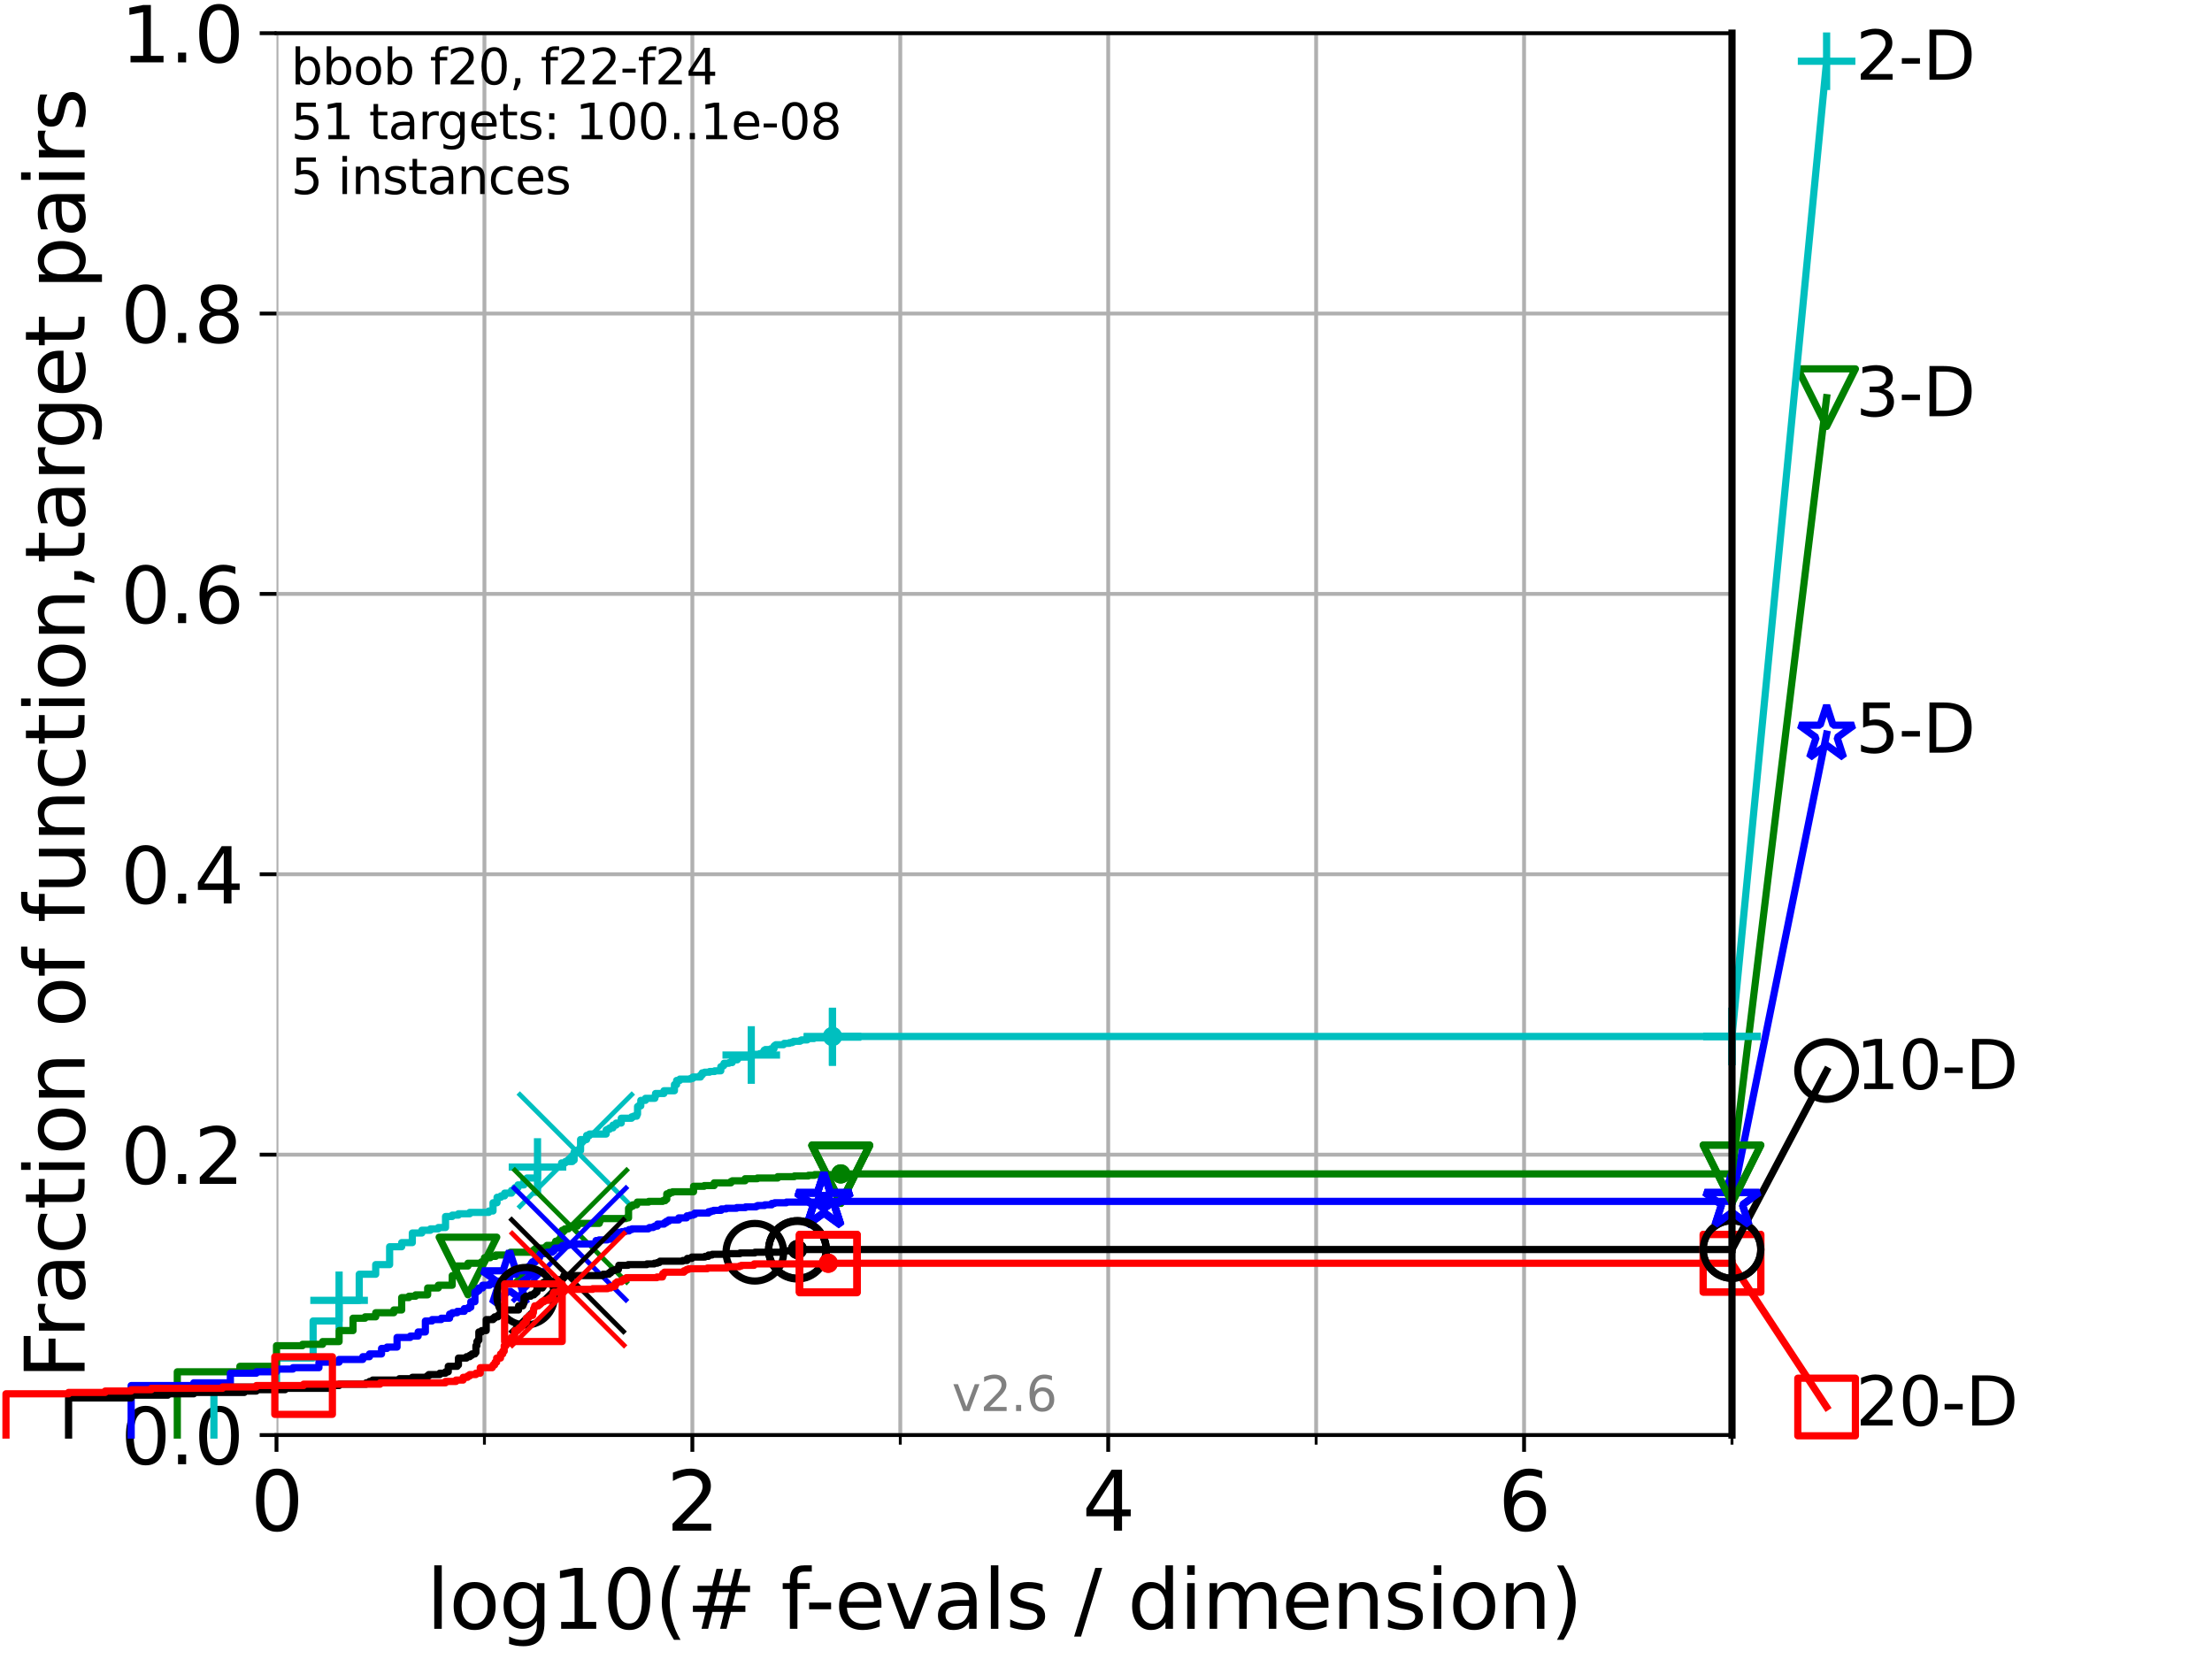 <?xml version="1.0" encoding="utf-8" standalone="no"?>
<!DOCTYPE svg PUBLIC "-//W3C//DTD SVG 1.1//EN"
  "http://www.w3.org/Graphics/SVG/1.1/DTD/svg11.dtd">
<svg xmlns:xlink="http://www.w3.org/1999/xlink" width="460.8pt" height="345.6pt" viewBox="0 0 460.8 345.6" xmlns="http://www.w3.org/2000/svg" version="1.1">
 <defs>
  <style type="text/css">*{stroke-linejoin: round; stroke-linecap: butt}</style>
 </defs>
 <g id="figure_1">
  <g id="patch_1">
   <path d="M 0 345.6 
L 460.8 345.6 
L 460.8 0 
L 0 0 
z
" style="fill: #ffffff"/>
  </g>
  <g id="axes_1">
   <g id="patch_2">
    <path d="M 57.6 298.944 
L 360.806 298.944 
L 360.806 6.912 
L 57.6 6.912 
z
" style="fill: #ffffff"/>
   </g>
   <g id="matplotlib.axis_1">
    <g id="xtick_1">
     <g id="line2d_1">
      <path d="M 57.6 298.944 
L 57.6 6.912 
" clip-path="url(#p15f0880af0)" style="fill: none; stroke: #b0b0b0; stroke-width: 0.8; stroke-linecap: square"/>
     </g>
     <g id="line2d_2">
      <defs>
       <path id="m33b96460bd" d="M 0 0 
L 0 3.5 
" style="stroke: #000000; stroke-width: 0.8"/>
      </defs>
      <g>
       <use xlink:href="#m33b96460bd" x="57.6" y="298.944" style="stroke: #000000; stroke-width: 0.8"/>
      </g>
     </g>
     <g id="text_1">
      <!-- 0 -->
      <g transform="translate(52.192 318.861)scale(0.17 -0.17)">
       <defs>
        <path id="DejaVuSans-30" d="M 2034 4250 
Q 1547 4250 1301 3770 
Q 1056 3291 1056 2328 
Q 1056 1369 1301 889 
Q 1547 409 2034 409 
Q 2525 409 2770 889 
Q 3016 1369 3016 2328 
Q 3016 3291 2770 3770 
Q 2525 4250 2034 4250 
z
M 2034 4750 
Q 2819 4750 3233 4129 
Q 3647 3509 3647 2328 
Q 3647 1150 3233 529 
Q 2819 -91 2034 -91 
Q 1250 -91 836 529 
Q 422 1150 422 2328 
Q 422 3509 836 4129 
Q 1250 4750 2034 4750 
z
" transform="scale(0.016)"/>
       </defs>
       <use xlink:href="#DejaVuSans-30"/>
      </g>
     </g>
    </g>
    <g id="xtick_2">
     <g id="line2d_3">
      <path d="M 144.23 298.944 
L 144.23 6.912 
" clip-path="url(#p15f0880af0)" style="fill: none; stroke: #b0b0b0; stroke-width: 0.8; stroke-linecap: square"/>
     </g>
     <g id="line2d_4">
      <g>
       <use xlink:href="#m33b96460bd" x="144.23" y="298.944" style="stroke: #000000; stroke-width: 0.8"/>
      </g>
     </g>
     <g id="text_2">
      <!-- 2 -->
      <g transform="translate(138.822 318.861)scale(0.17 -0.17)">
       <defs>
        <path id="DejaVuSans-32" d="M 1228 531 
L 3431 531 
L 3431 0 
L 469 0 
L 469 531 
Q 828 903 1448 1529 
Q 2069 2156 2228 2338 
Q 2531 2678 2651 2914 
Q 2772 3150 2772 3378 
Q 2772 3750 2511 3984 
Q 2250 4219 1831 4219 
Q 1534 4219 1204 4116 
Q 875 4013 500 3803 
L 500 4441 
Q 881 4594 1212 4672 
Q 1544 4750 1819 4750 
Q 2544 4750 2975 4387 
Q 3406 4025 3406 3419 
Q 3406 3131 3298 2873 
Q 3191 2616 2906 2266 
Q 2828 2175 2409 1742 
Q 1991 1309 1228 531 
z
" transform="scale(0.016)"/>
       </defs>
       <use xlink:href="#DejaVuSans-32"/>
      </g>
     </g>
    </g>
    <g id="xtick_3">
     <g id="line2d_5">
      <path d="M 230.861 298.944 
L 230.861 6.912 
" clip-path="url(#p15f0880af0)" style="fill: none; stroke: #b0b0b0; stroke-width: 0.8; stroke-linecap: square"/>
     </g>
     <g id="line2d_6">
      <g>
       <use xlink:href="#m33b96460bd" x="230.861" y="298.944" style="stroke: #000000; stroke-width: 0.8"/>
      </g>
     </g>
     <g id="text_3">
      <!-- 4 -->
      <g transform="translate(225.453 318.861)scale(0.17 -0.17)">
       <defs>
        <path id="DejaVuSans-34" d="M 2419 4116 
L 825 1625 
L 2419 1625 
L 2419 4116 
z
M 2253 4666 
L 3047 4666 
L 3047 1625 
L 3713 1625 
L 3713 1100 
L 3047 1100 
L 3047 0 
L 2419 0 
L 2419 1100 
L 313 1100 
L 313 1709 
L 2253 4666 
z
" transform="scale(0.016)"/>
       </defs>
       <use xlink:href="#DejaVuSans-34"/>
      </g>
     </g>
    </g>
    <g id="xtick_4">
     <g id="line2d_7">
      <path d="M 317.491 298.944 
L 317.491 6.912 
" clip-path="url(#p15f0880af0)" style="fill: none; stroke: #b0b0b0; stroke-width: 0.8; stroke-linecap: square"/>
     </g>
     <g id="line2d_8">
      <g>
       <use xlink:href="#m33b96460bd" x="317.491" y="298.944" style="stroke: #000000; stroke-width: 0.8"/>
      </g>
     </g>
     <g id="text_4">
      <!-- 6 -->
      <g transform="translate(312.083 318.861)scale(0.17 -0.17)">
       <defs>
        <path id="DejaVuSans-36" d="M 2113 2584 
Q 1688 2584 1439 2293 
Q 1191 2003 1191 1497 
Q 1191 994 1439 701 
Q 1688 409 2113 409 
Q 2538 409 2786 701 
Q 3034 994 3034 1497 
Q 3034 2003 2786 2293 
Q 2538 2584 2113 2584 
z
M 3366 4563 
L 3366 3988 
Q 3128 4100 2886 4159 
Q 2644 4219 2406 4219 
Q 1781 4219 1451 3797 
Q 1122 3375 1075 2522 
Q 1259 2794 1537 2939 
Q 1816 3084 2150 3084 
Q 2853 3084 3261 2657 
Q 3669 2231 3669 1497 
Q 3669 778 3244 343 
Q 2819 -91 2113 -91 
Q 1303 -91 875 529 
Q 447 1150 447 2328 
Q 447 3434 972 4092 
Q 1497 4750 2381 4750 
Q 2619 4750 2861 4703 
Q 3103 4656 3366 4563 
z
" transform="scale(0.016)"/>
       </defs>
       <use xlink:href="#DejaVuSans-36"/>
      </g>
     </g>
    </g>
    <g id="xtick_5">
     <g id="line2d_9">
      <path d="M 100.915 298.944 
L 100.915 6.912 
" clip-path="url(#p15f0880af0)" style="fill: none; stroke: #b0b0b0; stroke-width: 0.8; stroke-linecap: square"/>
     </g>
     <g id="line2d_10">
      <defs>
       <path id="m5ccb091c39" d="M 0 0 
L 0 2 
" style="stroke: #000000; stroke-width: 0.6"/>
      </defs>
      <g>
       <use xlink:href="#m5ccb091c39" x="100.915" y="298.944" style="stroke: #000000; stroke-width: 0.6"/>
      </g>
     </g>
    </g>
    <g id="xtick_6">
     <g id="line2d_11">
      <path d="M 187.546 298.944 
L 187.546 6.912 
" clip-path="url(#p15f0880af0)" style="fill: none; stroke: #b0b0b0; stroke-width: 0.8; stroke-linecap: square"/>
     </g>
     <g id="line2d_12">
      <g>
       <use xlink:href="#m5ccb091c39" x="187.546" y="298.944" style="stroke: #000000; stroke-width: 0.6"/>
      </g>
     </g>
    </g>
    <g id="xtick_7">
     <g id="line2d_13">
      <path d="M 274.176 298.944 
L 274.176 6.912 
" clip-path="url(#p15f0880af0)" style="fill: none; stroke: #b0b0b0; stroke-width: 0.8; stroke-linecap: square"/>
     </g>
     <g id="line2d_14">
      <g>
       <use xlink:href="#m5ccb091c39" x="274.176" y="298.944" style="stroke: #000000; stroke-width: 0.6"/>
      </g>
     </g>
    </g>
    <g id="xtick_8">
     <g id="line2d_15">
      <path d="M 360.806 298.944 
L 360.806 6.912 
" clip-path="url(#p15f0880af0)" style="fill: none; stroke: #b0b0b0; stroke-width: 0.8; stroke-linecap: square"/>
     </g>
     <g id="line2d_16">
      <g>
       <use xlink:href="#m5ccb091c39" x="360.806" y="298.944" style="stroke: #000000; stroke-width: 0.6"/>
      </g>
     </g>
    </g>
    <g id="text_5">
     <!-- log10(# f-evals / dimension) -->
     <g transform="translate(88.823 339.314)scale(0.17 -0.17)">
      <defs>
       <path id="DejaVuSans-6c" d="M 603 4863 
L 1178 4863 
L 1178 0 
L 603 0 
L 603 4863 
z
" transform="scale(0.016)"/>
       <path id="DejaVuSans-6f" d="M 1959 3097 
Q 1497 3097 1228 2736 
Q 959 2375 959 1747 
Q 959 1119 1226 758 
Q 1494 397 1959 397 
Q 2419 397 2687 759 
Q 2956 1122 2956 1747 
Q 2956 2369 2687 2733 
Q 2419 3097 1959 3097 
z
M 1959 3584 
Q 2709 3584 3137 3096 
Q 3566 2609 3566 1747 
Q 3566 888 3137 398 
Q 2709 -91 1959 -91 
Q 1206 -91 779 398 
Q 353 888 353 1747 
Q 353 2609 779 3096 
Q 1206 3584 1959 3584 
z
" transform="scale(0.016)"/>
       <path id="DejaVuSans-67" d="M 2906 1791 
Q 2906 2416 2648 2759 
Q 2391 3103 1925 3103 
Q 1463 3103 1205 2759 
Q 947 2416 947 1791 
Q 947 1169 1205 825 
Q 1463 481 1925 481 
Q 2391 481 2648 825 
Q 2906 1169 2906 1791 
z
M 3481 434 
Q 3481 -459 3084 -895 
Q 2688 -1331 1869 -1331 
Q 1566 -1331 1297 -1286 
Q 1028 -1241 775 -1147 
L 775 -588 
Q 1028 -725 1275 -790 
Q 1522 -856 1778 -856 
Q 2344 -856 2625 -561 
Q 2906 -266 2906 331 
L 2906 616 
Q 2728 306 2450 153 
Q 2172 0 1784 0 
Q 1141 0 747 490 
Q 353 981 353 1791 
Q 353 2603 747 3093 
Q 1141 3584 1784 3584 
Q 2172 3584 2450 3431 
Q 2728 3278 2906 2969 
L 2906 3500 
L 3481 3500 
L 3481 434 
z
" transform="scale(0.016)"/>
       <path id="DejaVuSans-31" d="M 794 531 
L 1825 531 
L 1825 4091 
L 703 3866 
L 703 4441 
L 1819 4666 
L 2450 4666 
L 2450 531 
L 3481 531 
L 3481 0 
L 794 0 
L 794 531 
z
" transform="scale(0.016)"/>
       <path id="DejaVuSans-28" d="M 1984 4856 
Q 1566 4138 1362 3434 
Q 1159 2731 1159 2009 
Q 1159 1288 1364 580 
Q 1569 -128 1984 -844 
L 1484 -844 
Q 1016 -109 783 600 
Q 550 1309 550 2009 
Q 550 2706 781 3412 
Q 1013 4119 1484 4856 
L 1984 4856 
z
" transform="scale(0.016)"/>
       <path id="DejaVuSans-23" d="M 3272 2816 
L 2363 2816 
L 2100 1772 
L 3016 1772 
L 3272 2816 
z
M 2803 4594 
L 2478 3297 
L 3391 3297 
L 3719 4594 
L 4219 4594 
L 3897 3297 
L 4872 3297 
L 4872 2816 
L 3775 2816 
L 3519 1772 
L 4513 1772 
L 4513 1294 
L 3397 1294 
L 3072 0 
L 2572 0 
L 2894 1294 
L 1978 1294 
L 1656 0 
L 1153 0 
L 1478 1294 
L 494 1294 
L 494 1772 
L 1594 1772 
L 1856 2816 
L 850 2816 
L 850 3297 
L 1978 3297 
L 2297 4594 
L 2803 4594 
z
" transform="scale(0.016)"/>
       <path id="DejaVuSans-20" transform="scale(0.016)"/>
       <path id="DejaVuSans-66" d="M 2375 4863 
L 2375 4384 
L 1825 4384 
Q 1516 4384 1395 4259 
Q 1275 4134 1275 3809 
L 1275 3500 
L 2222 3500 
L 2222 3053 
L 1275 3053 
L 1275 0 
L 697 0 
L 697 3053 
L 147 3053 
L 147 3500 
L 697 3500 
L 697 3744 
Q 697 4328 969 4595 
Q 1241 4863 1831 4863 
L 2375 4863 
z
" transform="scale(0.016)"/>
       <path id="DejaVuSans-2d" d="M 313 2009 
L 1997 2009 
L 1997 1497 
L 313 1497 
L 313 2009 
z
" transform="scale(0.016)"/>
       <path id="DejaVuSans-65" d="M 3597 1894 
L 3597 1613 
L 953 1613 
Q 991 1019 1311 708 
Q 1631 397 2203 397 
Q 2534 397 2845 478 
Q 3156 559 3463 722 
L 3463 178 
Q 3153 47 2828 -22 
Q 2503 -91 2169 -91 
Q 1331 -91 842 396 
Q 353 884 353 1716 
Q 353 2575 817 3079 
Q 1281 3584 2069 3584 
Q 2775 3584 3186 3129 
Q 3597 2675 3597 1894 
z
M 3022 2063 
Q 3016 2534 2758 2815 
Q 2500 3097 2075 3097 
Q 1594 3097 1305 2825 
Q 1016 2553 972 2059 
L 3022 2063 
z
" transform="scale(0.016)"/>
       <path id="DejaVuSans-76" d="M 191 3500 
L 800 3500 
L 1894 563 
L 2988 3500 
L 3597 3500 
L 2284 0 
L 1503 0 
L 191 3500 
z
" transform="scale(0.016)"/>
       <path id="DejaVuSans-61" d="M 2194 1759 
Q 1497 1759 1228 1600 
Q 959 1441 959 1056 
Q 959 750 1161 570 
Q 1363 391 1709 391 
Q 2188 391 2477 730 
Q 2766 1069 2766 1631 
L 2766 1759 
L 2194 1759 
z
M 3341 1997 
L 3341 0 
L 2766 0 
L 2766 531 
Q 2569 213 2275 61 
Q 1981 -91 1556 -91 
Q 1019 -91 701 211 
Q 384 513 384 1019 
Q 384 1609 779 1909 
Q 1175 2209 1959 2209 
L 2766 2209 
L 2766 2266 
Q 2766 2663 2505 2880 
Q 2244 3097 1772 3097 
Q 1472 3097 1187 3025 
Q 903 2953 641 2809 
L 641 3341 
Q 956 3463 1253 3523 
Q 1550 3584 1831 3584 
Q 2591 3584 2966 3190 
Q 3341 2797 3341 1997 
z
" transform="scale(0.016)"/>
       <path id="DejaVuSans-73" d="M 2834 3397 
L 2834 2853 
Q 2591 2978 2328 3040 
Q 2066 3103 1784 3103 
Q 1356 3103 1142 2972 
Q 928 2841 928 2578 
Q 928 2378 1081 2264 
Q 1234 2150 1697 2047 
L 1894 2003 
Q 2506 1872 2764 1633 
Q 3022 1394 3022 966 
Q 3022 478 2636 193 
Q 2250 -91 1575 -91 
Q 1294 -91 989 -36 
Q 684 19 347 128 
L 347 722 
Q 666 556 975 473 
Q 1284 391 1588 391 
Q 1994 391 2212 530 
Q 2431 669 2431 922 
Q 2431 1156 2273 1281 
Q 2116 1406 1581 1522 
L 1381 1569 
Q 847 1681 609 1914 
Q 372 2147 372 2553 
Q 372 3047 722 3315 
Q 1072 3584 1716 3584 
Q 2034 3584 2315 3537 
Q 2597 3491 2834 3397 
z
" transform="scale(0.016)"/>
       <path id="DejaVuSans-2f" d="M 1625 4666 
L 2156 4666 
L 531 -594 
L 0 -594 
L 1625 4666 
z
" transform="scale(0.016)"/>
       <path id="DejaVuSans-64" d="M 2906 2969 
L 2906 4863 
L 3481 4863 
L 3481 0 
L 2906 0 
L 2906 525 
Q 2725 213 2448 61 
Q 2172 -91 1784 -91 
Q 1150 -91 751 415 
Q 353 922 353 1747 
Q 353 2572 751 3078 
Q 1150 3584 1784 3584 
Q 2172 3584 2448 3432 
Q 2725 3281 2906 2969 
z
M 947 1747 
Q 947 1113 1208 752 
Q 1469 391 1925 391 
Q 2381 391 2643 752 
Q 2906 1113 2906 1747 
Q 2906 2381 2643 2742 
Q 2381 3103 1925 3103 
Q 1469 3103 1208 2742 
Q 947 2381 947 1747 
z
" transform="scale(0.016)"/>
       <path id="DejaVuSans-69" d="M 603 3500 
L 1178 3500 
L 1178 0 
L 603 0 
L 603 3500 
z
M 603 4863 
L 1178 4863 
L 1178 4134 
L 603 4134 
L 603 4863 
z
" transform="scale(0.016)"/>
       <path id="DejaVuSans-6d" d="M 3328 2828 
Q 3544 3216 3844 3400 
Q 4144 3584 4550 3584 
Q 5097 3584 5394 3201 
Q 5691 2819 5691 2113 
L 5691 0 
L 5113 0 
L 5113 2094 
Q 5113 2597 4934 2840 
Q 4756 3084 4391 3084 
Q 3944 3084 3684 2787 
Q 3425 2491 3425 1978 
L 3425 0 
L 2847 0 
L 2847 2094 
Q 2847 2600 2669 2842 
Q 2491 3084 2119 3084 
Q 1678 3084 1418 2786 
Q 1159 2488 1159 1978 
L 1159 0 
L 581 0 
L 581 3500 
L 1159 3500 
L 1159 2956 
Q 1356 3278 1631 3431 
Q 1906 3584 2284 3584 
Q 2666 3584 2933 3390 
Q 3200 3197 3328 2828 
z
" transform="scale(0.016)"/>
       <path id="DejaVuSans-6e" d="M 3513 2113 
L 3513 0 
L 2938 0 
L 2938 2094 
Q 2938 2591 2744 2837 
Q 2550 3084 2163 3084 
Q 1697 3084 1428 2787 
Q 1159 2491 1159 1978 
L 1159 0 
L 581 0 
L 581 3500 
L 1159 3500 
L 1159 2956 
Q 1366 3272 1645 3428 
Q 1925 3584 2291 3584 
Q 2894 3584 3203 3211 
Q 3513 2838 3513 2113 
z
" transform="scale(0.016)"/>
       <path id="DejaVuSans-29" d="M 513 4856 
L 1013 4856 
Q 1481 4119 1714 3412 
Q 1947 2706 1947 2009 
Q 1947 1309 1714 600 
Q 1481 -109 1013 -844 
L 513 -844 
Q 928 -128 1133 580 
Q 1338 1288 1338 2009 
Q 1338 2731 1133 3434 
Q 928 4138 513 4856 
z
" transform="scale(0.016)"/>
      </defs>
      <use xlink:href="#DejaVuSans-6c"/>
      <use xlink:href="#DejaVuSans-6f" x="27.783"/>
      <use xlink:href="#DejaVuSans-67" x="88.965"/>
      <use xlink:href="#DejaVuSans-31" x="152.441"/>
      <use xlink:href="#DejaVuSans-30" x="216.064"/>
      <use xlink:href="#DejaVuSans-28" x="279.688"/>
      <use xlink:href="#DejaVuSans-23" x="318.701"/>
      <use xlink:href="#DejaVuSans-20" x="402.49"/>
      <use xlink:href="#DejaVuSans-66" x="434.277"/>
      <use xlink:href="#DejaVuSans-2d" x="463.982"/>
      <use xlink:href="#DejaVuSans-65" x="500.066"/>
      <use xlink:href="#DejaVuSans-76" x="561.59"/>
      <use xlink:href="#DejaVuSans-61" x="620.77"/>
      <use xlink:href="#DejaVuSans-6c" x="682.049"/>
      <use xlink:href="#DejaVuSans-73" x="709.832"/>
      <use xlink:href="#DejaVuSans-20" x="761.932"/>
      <use xlink:href="#DejaVuSans-2f" x="793.719"/>
      <use xlink:href="#DejaVuSans-20" x="827.41"/>
      <use xlink:href="#DejaVuSans-64" x="859.197"/>
      <use xlink:href="#DejaVuSans-69" x="922.674"/>
      <use xlink:href="#DejaVuSans-6d" x="950.457"/>
      <use xlink:href="#DejaVuSans-65" x="1047.869"/>
      <use xlink:href="#DejaVuSans-6e" x="1109.393"/>
      <use xlink:href="#DejaVuSans-73" x="1172.771"/>
      <use xlink:href="#DejaVuSans-69" x="1224.871"/>
      <use xlink:href="#DejaVuSans-6f" x="1252.654"/>
      <use xlink:href="#DejaVuSans-6e" x="1313.836"/>
      <use xlink:href="#DejaVuSans-29" x="1377.215"/>
     </g>
    </g>
   </g>
   <g id="matplotlib.axis_2">
    <g id="ytick_1">
     <g id="line2d_17">
      <path d="M 57.6 298.944 
L 360.806 298.944 
" clip-path="url(#p15f0880af0)" style="fill: none; stroke: #b0b0b0; stroke-width: 0.8; stroke-linecap: square"/>
     </g>
     <g id="line2d_18">
      <defs>
       <path id="m855417f5db" d="M 0 0 
L -3.5 0 
" style="stroke: #000000; stroke-width: 0.8"/>
      </defs>
      <g>
       <use xlink:href="#m855417f5db" x="57.6" y="298.944" style="stroke: #000000; stroke-width: 0.8"/>
      </g>
     </g>
     <g id="text_6">
      <!-- 0.0 -->
      <g transform="translate(25.155 305.023)scale(0.16 -0.16)">
       <defs>
        <path id="DejaVuSans-2e" d="M 684 794 
L 1344 794 
L 1344 0 
L 684 0 
L 684 794 
z
" transform="scale(0.016)"/>
       </defs>
       <use xlink:href="#DejaVuSans-30"/>
       <use xlink:href="#DejaVuSans-2e" x="63.623"/>
       <use xlink:href="#DejaVuSans-30" x="95.41"/>
      </g>
     </g>
    </g>
    <g id="ytick_2">
     <g id="line2d_19">
      <path d="M 57.6 240.538 
L 360.806 240.538 
" clip-path="url(#p15f0880af0)" style="fill: none; stroke: #b0b0b0; stroke-width: 0.8; stroke-linecap: square"/>
     </g>
     <g id="line2d_20">
      <g>
       <use xlink:href="#m855417f5db" x="57.6" y="240.538" style="stroke: #000000; stroke-width: 0.8"/>
      </g>
     </g>
     <g id="text_7">
      <!-- 0.2 -->
      <g transform="translate(25.155 246.616)scale(0.16 -0.16)">
       <use xlink:href="#DejaVuSans-30"/>
       <use xlink:href="#DejaVuSans-2e" x="63.623"/>
       <use xlink:href="#DejaVuSans-32" x="95.41"/>
      </g>
     </g>
    </g>
    <g id="ytick_3">
     <g id="line2d_21">
      <path d="M 57.6 182.131 
L 360.806 182.131 
" clip-path="url(#p15f0880af0)" style="fill: none; stroke: #b0b0b0; stroke-width: 0.8; stroke-linecap: square"/>
     </g>
     <g id="line2d_22">
      <g>
       <use xlink:href="#m855417f5db" x="57.6" y="182.131" style="stroke: #000000; stroke-width: 0.8"/>
      </g>
     </g>
     <g id="text_8">
      <!-- 0.4 -->
      <g transform="translate(25.155 188.21)scale(0.16 -0.16)">
       <use xlink:href="#DejaVuSans-30"/>
       <use xlink:href="#DejaVuSans-2e" x="63.623"/>
       <use xlink:href="#DejaVuSans-34" x="95.41"/>
      </g>
     </g>
    </g>
    <g id="ytick_4">
     <g id="line2d_23">
      <path d="M 57.6 123.725 
L 360.806 123.725 
" clip-path="url(#p15f0880af0)" style="fill: none; stroke: #b0b0b0; stroke-width: 0.8; stroke-linecap: square"/>
     </g>
     <g id="line2d_24">
      <g>
       <use xlink:href="#m855417f5db" x="57.6" y="123.725" style="stroke: #000000; stroke-width: 0.8"/>
      </g>
     </g>
     <g id="text_9">
      <!-- 0.6 -->
      <g transform="translate(25.155 129.804)scale(0.16 -0.16)">
       <use xlink:href="#DejaVuSans-30"/>
       <use xlink:href="#DejaVuSans-2e" x="63.623"/>
       <use xlink:href="#DejaVuSans-36" x="95.41"/>
      </g>
     </g>
    </g>
    <g id="ytick_5">
     <g id="line2d_25">
      <path d="M 57.6 65.318 
L 360.806 65.318 
" clip-path="url(#p15f0880af0)" style="fill: none; stroke: #b0b0b0; stroke-width: 0.8; stroke-linecap: square"/>
     </g>
     <g id="line2d_26">
      <g>
       <use xlink:href="#m855417f5db" x="57.6" y="65.318" style="stroke: #000000; stroke-width: 0.8"/>
      </g>
     </g>
     <g id="text_10">
      <!-- 0.8 -->
      <g transform="translate(25.155 71.397)scale(0.16 -0.16)">
       <defs>
        <path id="DejaVuSans-38" d="M 2034 2216 
Q 1584 2216 1326 1975 
Q 1069 1734 1069 1313 
Q 1069 891 1326 650 
Q 1584 409 2034 409 
Q 2484 409 2743 651 
Q 3003 894 3003 1313 
Q 3003 1734 2745 1975 
Q 2488 2216 2034 2216 
z
M 1403 2484 
Q 997 2584 770 2862 
Q 544 3141 544 3541 
Q 544 4100 942 4425 
Q 1341 4750 2034 4750 
Q 2731 4750 3128 4425 
Q 3525 4100 3525 3541 
Q 3525 3141 3298 2862 
Q 3072 2584 2669 2484 
Q 3125 2378 3379 2068 
Q 3634 1759 3634 1313 
Q 3634 634 3220 271 
Q 2806 -91 2034 -91 
Q 1263 -91 848 271 
Q 434 634 434 1313 
Q 434 1759 690 2068 
Q 947 2378 1403 2484 
z
M 1172 3481 
Q 1172 3119 1398 2916 
Q 1625 2713 2034 2713 
Q 2441 2713 2670 2916 
Q 2900 3119 2900 3481 
Q 2900 3844 2670 4047 
Q 2441 4250 2034 4250 
Q 1625 4250 1398 4047 
Q 1172 3844 1172 3481 
z
" transform="scale(0.016)"/>
       </defs>
       <use xlink:href="#DejaVuSans-30"/>
       <use xlink:href="#DejaVuSans-2e" x="63.623"/>
       <use xlink:href="#DejaVuSans-38" x="95.41"/>
      </g>
     </g>
    </g>
    <g id="ytick_6">
     <g id="line2d_27">
      <path d="M 57.6 6.912 
L 360.806 6.912 
" clip-path="url(#p15f0880af0)" style="fill: none; stroke: #b0b0b0; stroke-width: 0.8; stroke-linecap: square"/>
     </g>
     <g id="line2d_28">
      <g>
       <use xlink:href="#m855417f5db" x="57.6" y="6.912" style="stroke: #000000; stroke-width: 0.8"/>
      </g>
     </g>
     <g id="text_11">
      <!-- 1.0 -->
      <g transform="translate(25.155 12.991)scale(0.16 -0.16)">
       <use xlink:href="#DejaVuSans-31"/>
       <use xlink:href="#DejaVuSans-2e" x="63.623"/>
       <use xlink:href="#DejaVuSans-30" x="95.41"/>
      </g>
     </g>
    </g>
    <g id="text_12">
     <!-- Fraction of function,target pairs -->
     <g transform="translate(17.62 287.313)rotate(-90)scale(0.17 -0.17)">
      <defs>
       <path id="DejaVuSans-46" d="M 628 4666 
L 3309 4666 
L 3309 4134 
L 1259 4134 
L 1259 2759 
L 3109 2759 
L 3109 2228 
L 1259 2228 
L 1259 0 
L 628 0 
L 628 4666 
z
" transform="scale(0.016)"/>
       <path id="DejaVuSans-72" d="M 2631 2963 
Q 2534 3019 2420 3045 
Q 2306 3072 2169 3072 
Q 1681 3072 1420 2755 
Q 1159 2438 1159 1844 
L 1159 0 
L 581 0 
L 581 3500 
L 1159 3500 
L 1159 2956 
Q 1341 3275 1631 3429 
Q 1922 3584 2338 3584 
Q 2397 3584 2469 3576 
Q 2541 3569 2628 3553 
L 2631 2963 
z
" transform="scale(0.016)"/>
       <path id="DejaVuSans-63" d="M 3122 3366 
L 3122 2828 
Q 2878 2963 2633 3030 
Q 2388 3097 2138 3097 
Q 1578 3097 1268 2742 
Q 959 2388 959 1747 
Q 959 1106 1268 751 
Q 1578 397 2138 397 
Q 2388 397 2633 464 
Q 2878 531 3122 666 
L 3122 134 
Q 2881 22 2623 -34 
Q 2366 -91 2075 -91 
Q 1284 -91 818 406 
Q 353 903 353 1747 
Q 353 2603 823 3093 
Q 1294 3584 2113 3584 
Q 2378 3584 2631 3529 
Q 2884 3475 3122 3366 
z
" transform="scale(0.016)"/>
       <path id="DejaVuSans-74" d="M 1172 4494 
L 1172 3500 
L 2356 3500 
L 2356 3053 
L 1172 3053 
L 1172 1153 
Q 1172 725 1289 603 
Q 1406 481 1766 481 
L 2356 481 
L 2356 0 
L 1766 0 
Q 1100 0 847 248 
Q 594 497 594 1153 
L 594 3053 
L 172 3053 
L 172 3500 
L 594 3500 
L 594 4494 
L 1172 4494 
z
" transform="scale(0.016)"/>
       <path id="DejaVuSans-75" d="M 544 1381 
L 544 3500 
L 1119 3500 
L 1119 1403 
Q 1119 906 1312 657 
Q 1506 409 1894 409 
Q 2359 409 2629 706 
Q 2900 1003 2900 1516 
L 2900 3500 
L 3475 3500 
L 3475 0 
L 2900 0 
L 2900 538 
Q 2691 219 2414 64 
Q 2138 -91 1772 -91 
Q 1169 -91 856 284 
Q 544 659 544 1381 
z
M 1991 3584 
L 1991 3584 
z
" transform="scale(0.016)"/>
       <path id="DejaVuSans-2c" d="M 750 794 
L 1409 794 
L 1409 256 
L 897 -744 
L 494 -744 
L 750 256 
L 750 794 
z
" transform="scale(0.016)"/>
       <path id="DejaVuSans-70" d="M 1159 525 
L 1159 -1331 
L 581 -1331 
L 581 3500 
L 1159 3500 
L 1159 2969 
Q 1341 3281 1617 3432 
Q 1894 3584 2278 3584 
Q 2916 3584 3314 3078 
Q 3713 2572 3713 1747 
Q 3713 922 3314 415 
Q 2916 -91 2278 -91 
Q 1894 -91 1617 61 
Q 1341 213 1159 525 
z
M 3116 1747 
Q 3116 2381 2855 2742 
Q 2594 3103 2138 3103 
Q 1681 3103 1420 2742 
Q 1159 2381 1159 1747 
Q 1159 1113 1420 752 
Q 1681 391 2138 391 
Q 2594 391 2855 752 
Q 3116 1113 3116 1747 
z
" transform="scale(0.016)"/>
      </defs>
      <use xlink:href="#DejaVuSans-46"/>
      <use xlink:href="#DejaVuSans-72" x="50.27"/>
      <use xlink:href="#DejaVuSans-61" x="91.383"/>
      <use xlink:href="#DejaVuSans-63" x="152.662"/>
      <use xlink:href="#DejaVuSans-74" x="207.643"/>
      <use xlink:href="#DejaVuSans-69" x="246.852"/>
      <use xlink:href="#DejaVuSans-6f" x="274.635"/>
      <use xlink:href="#DejaVuSans-6e" x="335.816"/>
      <use xlink:href="#DejaVuSans-20" x="399.195"/>
      <use xlink:href="#DejaVuSans-6f" x="430.982"/>
      <use xlink:href="#DejaVuSans-66" x="492.164"/>
      <use xlink:href="#DejaVuSans-20" x="527.369"/>
      <use xlink:href="#DejaVuSans-66" x="559.156"/>
      <use xlink:href="#DejaVuSans-75" x="594.361"/>
      <use xlink:href="#DejaVuSans-6e" x="657.74"/>
      <use xlink:href="#DejaVuSans-63" x="721.119"/>
      <use xlink:href="#DejaVuSans-74" x="776.1"/>
      <use xlink:href="#DejaVuSans-69" x="815.309"/>
      <use xlink:href="#DejaVuSans-6f" x="843.092"/>
      <use xlink:href="#DejaVuSans-6e" x="904.273"/>
      <use xlink:href="#DejaVuSans-2c" x="967.652"/>
      <use xlink:href="#DejaVuSans-74" x="999.439"/>
      <use xlink:href="#DejaVuSans-61" x="1038.648"/>
      <use xlink:href="#DejaVuSans-72" x="1099.928"/>
      <use xlink:href="#DejaVuSans-67" x="1139.291"/>
      <use xlink:href="#DejaVuSans-65" x="1202.768"/>
      <use xlink:href="#DejaVuSans-74" x="1264.291"/>
      <use xlink:href="#DejaVuSans-20" x="1303.5"/>
      <use xlink:href="#DejaVuSans-70" x="1335.287"/>
      <use xlink:href="#DejaVuSans-61" x="1398.764"/>
      <use xlink:href="#DejaVuSans-69" x="1460.043"/>
      <use xlink:href="#DejaVuSans-72" x="1487.826"/>
      <use xlink:href="#DejaVuSans-73" x="1528.939"/>
     </g>
    </g>
   </g>
   <g id="line2d_29">
    <defs>
     <path id="m6f75d2cea7" d="M 0 1.5 
C 0.398 1.5 0.779 1.342 1.061 1.061 
C 1.342 0.779 1.5 0.398 1.5 0 
C 1.5 -0.398 1.342 -0.779 1.061 -1.061 
C 0.779 -1.342 0.398 -1.5 0 -1.5 
C -0.398 -1.5 -0.779 -1.342 -1.061 -1.061 
C -1.342 -0.779 -1.5 -0.398 -1.5 0 
C -1.5 0.398 -1.342 0.779 -1.061 1.061 
C -0.779 1.342 -0.398 1.5 0 1.5 
z
" style="stroke: #00bfbf"/>
    </defs>
    <g>
     <use xlink:href="#m6f75d2cea7" x="173.422" y="215.915" style="fill: #00bfbf; stroke: #00bfbf"/>
     <use xlink:href="#m6f75d2cea7" x="173.422" y="215.915" style="fill: #00bfbf; stroke: #00bfbf"/>
    </g>
   </g>
   <g id="line2d_30">
    <path d="M 44.561 298.944 
L 44.561 288.923 
L 57.6 288.923 
L 57.6 282.911 
L 65.227 282.911 
L 65.227 275.181 
L 70.639 275.181 
L 70.639 270.886 
L 74.837 270.886 
L 74.837 265.446 
L 78.267 265.446 
L 78.267 263.442 
L 81.166 263.442 
L 81.166 259.72 
L 83.678 259.72 
L 83.678 258.861 
L 85.894 258.861 
L 85.894 256.857 
L 87.876 256.857 
L 87.876 256.284 
L 89.669 256.284 
L 89.669 255.998 
L 91.306 255.998 
L 91.306 255.712 
L 92.812 255.712 
L 92.812 253.421 
L 94.206 253.421 
L 94.206 253.135 
L 95.503 253.135 
L 95.503 252.849 
L 97.858 252.849 
L 97.858 252.562 
L 101.833 252.562 
L 101.833 252.276 
L 102.708 252.276 
L 102.708 250.558 
L 103.544 250.558 
L 103.544 249.413 
L 104.345 249.413 
L 104.345 249.127 
L 105.113 249.127 
L 105.113 248.554 
L 106.561 248.554 
L 106.561 247.982 
L 107.245 247.982 
L 107.245 247.409 
L 107.905 247.409 
L 107.905 246.836 
L 109.159 246.836 
L 109.159 245.691 
L 109.757 245.691 
L 109.757 245.405 
L 111.972 245.405 
L 111.972 243.114 
L 116.988 243.114 
L 116.988 242.255 
L 117.772 242.255 
L 117.772 241.969 
L 119.248 241.969 
L 119.248 241.683 
L 119.6 241.683 
L 119.6 239.965 
L 119.945 239.965 
L 119.945 239.679 
L 120.944 239.679 
L 120.944 237.388 
L 122.199 237.388 
L 122.199 236.529 
L 122.796 236.529 
L 122.796 236.243 
L 126.275 236.243 
L 126.275 235.384 
L 126.517 235.384 
L 126.517 235.241 
L 126.994 235.241 
L 126.994 234.955 
L 127.686 234.955 
L 127.686 234.382 
L 128.354 234.382 
L 128.354 233.953 
L 129.417 233.953 
L 129.417 232.95 
L 131.564 232.95 
L 131.564 232.664 
L 131.929 232.664 
L 131.929 232.521 
L 132.639 232.521 
L 132.639 232.092 
L 132.812 232.092 
L 132.812 230.517 
L 132.984 230.517 
L 132.984 230.374 
L 133.49 230.374 
L 133.49 229.229 
L 134.464 229.229 
L 134.464 228.799 
L 136.414 228.799 
L 136.414 228.37 
L 136.556 228.37 
L 136.556 227.797 
L 138.31 227.797 
L 138.31 227.224 
L 140.497 227.224 
L 140.497 225.936 
L 140.951 225.936 
L 140.951 225.077 
L 141.611 225.077 
L 141.611 224.791 
L 143.85 224.791 
L 143.85 224.648 
L 144.324 224.648 
L 144.324 224.361 
L 145.938 224.361 
L 145.938 223.932 
L 146.278 223.932 
L 146.278 223.502 
L 146.778 223.502 
L 146.778 223.359 
L 147.816 223.359 
L 147.816 223.216 
L 148.874 223.216 
L 148.874 223.073 
L 150.152 223.073 
L 150.152 222.214 
L 150.425 222.214 
L 150.425 222.071 
L 150.694 222.071 
L 150.694 221.928 
L 150.827 221.928 
L 150.827 221.498 
L 151.858 221.498 
L 151.858 221.355 
L 152.535 221.355 
L 152.535 220.782 
L 153.594 220.782 
L 153.594 220.496 
L 153.821 220.496 
L 153.821 220.21 
L 156.502 220.21 
L 156.502 219.78 
L 156.985 219.78 
L 156.985 219.637 
L 158.232 219.637 
L 158.232 219.494 
L 159.02 219.494 
L 159.02 219.065 
L 159.19 219.065 
L 159.19 218.778 
L 159.443 218.778 
L 159.443 218.635 
L 160.542 218.635 
L 160.542 218.492 
L 161.24 218.492 
L 161.24 217.919 
L 161.392 217.919 
L 161.392 217.776 
L 161.617 217.776 
L 161.617 217.633 
L 163.226 217.633 
L 163.226 217.49 
L 163.363 217.49 
L 163.363 217.347 
L 164.453 217.347 
L 164.453 217.204 
L 165.022 217.204 
L 165.022 217.061 
L 165.331 217.061 
L 165.331 216.917 
L 166.661 216.917 
L 166.661 216.774 
L 166.945 216.774 
L 166.945 216.631 
L 168.169 216.631 
L 168.169 216.345 
L 169.565 216.345 
L 169.565 216.202 
L 172.08 216.202 
L 172.08 216.058 
L 173.422 216.058 
L 173.422 215.915 
L 360.806 215.915 
L 360.806 215.915 
" style="fill: none; stroke: #00bfbf; stroke-width: 1.5; stroke-linecap: square"/>
   </g>
   <g id="line2d_31">
    <defs>
     <path id="m5f0e056250" d="M -6 0 
L 6 0 
M 0 6 
L 0 -6 
" style="stroke: #00bfbf; stroke-width: 1.5"/>
    </defs>
    <g>
     <use xlink:href="#m5f0e056250" x="70.639" y="270.886" style="fill-opacity: 0; stroke: #00bfbf; stroke-width: 1.5"/>
     <use xlink:href="#m5f0e056250" x="111.972" y="243.114" style="fill-opacity: 0; stroke: #00bfbf; stroke-width: 1.5"/>
     <use xlink:href="#m5f0e056250" x="156.502" y="219.78" style="fill-opacity: 0; stroke: #00bfbf; stroke-width: 1.5"/>
     <use xlink:href="#m5f0e056250" x="173.422" y="216.058" style="fill-opacity: 0; stroke: #00bfbf; stroke-width: 1.5"/>
     <use xlink:href="#m5f0e056250" x="173.422" y="215.915" style="fill-opacity: 0; stroke: #00bfbf; stroke-width: 1.5"/>
     <use xlink:href="#m5f0e056250" x="360.806" y="215.915" style="fill-opacity: 0; stroke: #00bfbf; stroke-width: 1.5"/>
    </g>
   </g>
   <g id="line2d_32">
    <path style="fill: none; stroke: #00bfbf; stroke-width: 1.5; stroke-linecap: square"/>
    <g/>
   </g>
   <g id="line2d_33">
    <path d="M 119.945 239.679 
" clip-path="url(#p15f0880af0)" style="fill: none; stroke: #00bfbf; stroke-width: 1.5; stroke-linecap: square"/>
    <defs>
     <path id="m9ebd96d00a" d="M -12 12 
L 12 -12 
M -12 -12 
L 12 12 
" style="stroke: #00bfbf"/>
    </defs>
    <g clip-path="url(#p15f0880af0)">
     <use xlink:href="#m9ebd96d00a" x="119.945" y="239.679" style="fill: #00bfbf; stroke: #00bfbf"/>
    </g>
   </g>
   <g id="line2d_34">
    <defs>
     <path id="m31fe775d42" d="M 0 1.5 
C 0.398 1.5 0.779 1.342 1.061 1.061 
C 1.342 0.779 1.5 0.398 1.5 0 
C 1.5 -0.398 1.342 -0.779 1.061 -1.061 
C 0.779 -1.342 0.398 -1.5 0 -1.5 
C -0.398 -1.5 -0.779 -1.342 -1.061 -1.061 
C -1.342 -0.779 -1.5 -0.398 -1.5 0 
C -1.5 0.398 -1.342 0.779 -1.061 1.061 
C -0.779 1.342 -0.398 1.5 0 1.5 
z
" style="stroke: #008000"/>
    </defs>
    <g>
     <use xlink:href="#m31fe775d42" x="175.148" y="244.546" style="fill: #008000; stroke: #008000"/>
     <use xlink:href="#m31fe775d42" x="175.148" y="244.546" style="fill: #008000; stroke: #008000"/>
    </g>
   </g>
   <g id="line2d_35">
    <path d="M 36.933 298.944 
L 36.933 285.774 
L 49.973 285.774 
L 49.973 284.629 
L 57.6 284.629 
L 57.6 280.334 
L 63.012 280.334 
L 63.012 280.048 
L 67.209 280.048 
L 67.209 279.475 
L 70.639 279.475 
L 70.639 277.185 
L 73.539 277.185 
L 73.539 274.608 
L 76.051 274.608 
L 76.051 274.322 
L 78.267 274.322 
L 78.267 273.463 
L 82.042 273.463 
L 82.042 272.89 
L 83.678 272.89 
L 83.678 270.313 
L 85.184 270.313 
L 85.184 270.027 
L 86.578 270.027 
L 86.578 269.741 
L 89.09 269.741 
L 89.09 268.309 
L 91.306 268.309 
L 91.306 267.737 
L 94.206 267.737 
L 94.206 265.733 
L 95.081 265.733 
L 95.081 263.728 
L 97.485 263.728 
L 97.485 263.156 
L 100.277 263.156 
L 100.277 262.869 
L 100.915 262.869 
L 100.915 262.011 
L 102.129 262.011 
L 102.129 261.724 
L 103.27 261.724 
L 103.27 261.438 
L 105.851 261.438 
L 105.851 261.152 
L 106.327 261.152 
L 106.327 260.865 
L 110.897 260.865 
L 110.897 260.579 
L 111.262 260.579 
L 111.262 260.293 
L 111.621 260.293 
L 111.621 260.006 
L 113.638 260.006 
L 113.638 259.72 
L 113.954 259.72 
L 113.954 259.434 
L 115.46 259.434 
L 115.46 259.147 
L 115.747 259.147 
L 115.747 258.575 
L 116.854 258.575 
L 116.854 256.571 
L 117.121 256.571 
L 117.121 256.284 
L 117.644 256.284 
L 117.644 255.998 
L 118.401 255.998 
L 118.401 255.712 
L 118.647 255.712 
L 118.647 255.426 
L 120.284 255.426 
L 120.284 254.996 
L 120.507 254.996 
L 120.507 254.853 
L 124.837 254.853 
L 124.837 254.423 
L 125.012 254.423 
L 125.012 253.851 
L 130.423 253.851 
L 130.423 253.708 
L 130.939 253.708 
L 130.939 251.704 
L 131.065 251.704 
L 131.065 251.56 
L 131.316 251.56 
L 131.316 251.274 
L 131.808 251.274 
L 131.808 250.988 
L 132.639 250.988 
L 132.639 250.701 
L 132.755 250.701 
L 132.755 250.415 
L 135.136 250.415 
L 135.136 250.272 
L 138.051 250.272 
L 138.051 250.129 
L 138.566 250.129 
L 138.566 249.843 
L 138.902 249.843 
L 138.902 248.697 
L 139.476 248.697 
L 139.476 248.411 
L 140.111 248.411 
L 140.111 248.268 
L 144.48 248.268 
L 144.48 247.123 
L 146.695 247.123 
L 146.695 246.979 
L 148.776 246.979 
L 148.776 246.407 
L 152.271 246.407 
L 152.271 246.121 
L 152.555 246.121 
L 152.555 245.977 
L 155.218 245.977 
L 155.218 245.548 
L 157.765 245.548 
L 157.765 245.405 
L 162.011 245.405 
L 162.011 245.118 
L 165.473 245.118 
L 165.473 244.975 
L 168.396 244.975 
L 168.396 244.832 
L 169.703 244.832 
L 169.703 244.689 
L 175.148 244.689 
L 175.148 244.546 
L 360.806 244.546 
L 360.806 244.546 
" style="fill: none; stroke: #008000; stroke-width: 1.5; stroke-linecap: square"/>
   </g>
   <g id="line2d_36">
    <defs>
     <path id="m0c494bb996" d="M -0 6 
L 6 -6 
L -6 -6 
z
" style="stroke: #008000; stroke-width: 1.5; stroke-linejoin: miter"/>
    </defs>
    <g>
     <use xlink:href="#m0c494bb996" x="97.485" y="263.728" style="fill-opacity: 0; stroke: #008000; stroke-width: 1.5; stroke-linejoin: miter"/>
     <use xlink:href="#m0c494bb996" x="175.148" y="244.689" style="fill-opacity: 0; stroke: #008000; stroke-width: 1.5; stroke-linejoin: miter"/>
     <use xlink:href="#m0c494bb996" x="175.148" y="244.689" style="fill-opacity: 0; stroke: #008000; stroke-width: 1.5; stroke-linejoin: miter"/>
     <use xlink:href="#m0c494bb996" x="175.148" y="244.546" style="fill-opacity: 0; stroke: #008000; stroke-width: 1.5; stroke-linejoin: miter"/>
     <use xlink:href="#m0c494bb996" x="175.148" y="244.546" style="fill-opacity: 0; stroke: #008000; stroke-width: 1.5; stroke-linejoin: miter"/>
     <use xlink:href="#m0c494bb996" x="360.806" y="244.546" style="fill-opacity: 0; stroke: #008000; stroke-width: 1.5; stroke-linejoin: miter"/>
    </g>
   </g>
   <g id="line2d_37">
    <path style="fill: none; stroke: #008000; stroke-width: 1.5; stroke-linecap: square"/>
    <g/>
   </g>
   <g id="line2d_38">
    <path d="M 118.89 255.426 
" clip-path="url(#p15f0880af0)" style="fill: none; stroke: #008000; stroke-width: 1.5; stroke-linecap: square"/>
    <defs>
     <path id="m27ce0cd65e" d="M -12 12 
L 12 -12 
M -12 -12 
L 12 12 
" style="stroke: #008000"/>
    </defs>
    <g clip-path="url(#p15f0880af0)">
     <use xlink:href="#m27ce0cd65e" x="118.89" y="255.426" style="fill: #008000; stroke: #008000"/>
    </g>
   </g>
   <g id="line2d_39">
    <defs>
     <path id="m03c3aed664" d="M 0 1.5 
C 0.398 1.5 0.779 1.342 1.061 1.061 
C 1.342 0.779 1.5 0.398 1.5 0 
C 1.5 -0.398 1.342 -0.779 1.061 -1.061 
C 0.779 -1.342 0.398 -1.5 0 -1.5 
C -0.398 -1.5 -0.779 -1.342 -1.061 -1.061 
C -1.342 -0.779 -1.5 -0.398 -1.5 0 
C -1.5 0.398 -1.342 0.779 -1.061 1.061 
C -0.779 1.342 -0.398 1.5 0 1.5 
z
" style="stroke: #0000ff"/>
    </defs>
    <g>
     <use xlink:href="#m03c3aed664" x="171.634" y="250.272" style="fill: #0000ff; stroke: #0000ff"/>
     <use xlink:href="#m03c3aed664" x="171.634" y="250.272" style="fill: #0000ff; stroke: #0000ff"/>
    </g>
   </g>
   <g id="line2d_40">
    <path d="M 27.324 298.944 
L 27.324 288.637 
L 40.363 288.637 
L 40.363 288.064 
L 47.991 288.064 
L 47.991 286.06 
L 53.402 286.06 
L 53.402 285.774 
L 57.6 285.774 
L 57.6 285.201 
L 61.03 285.201 
L 61.03 284.915 
L 66.441 284.915 
L 66.441 283.77 
L 70.639 283.77 
L 70.639 283.197 
L 75.575 283.197 
L 75.575 282.625 
L 76.969 282.625 
L 76.969 282.052 
L 79.481 282.052 
L 79.481 280.907 
L 80.621 280.907 
L 80.621 280.62 
L 82.713 280.62 
L 82.713 278.616 
L 85.471 278.616 
L 85.471 278.33 
L 87.108 278.33 
L 87.108 277.471 
L 88.614 277.471 
L 88.614 275.181 
L 90.008 275.181 
L 90.008 274.894 
L 91.923 274.894 
L 91.923 274.608 
L 93.66 274.608 
L 93.66 273.749 
L 94.206 273.749 
L 94.206 273.463 
L 95.251 273.463 
L 95.251 273.176 
L 96.718 273.176 
L 96.718 272.604 
L 97.635 272.604 
L 97.635 272.318 
L 98.078 272.318 
L 98.078 271.172 
L 98.933 271.172 
L 98.933 269.168 
L 99.347 269.168 
L 99.347 268.882 
L 99.751 268.882 
L 99.751 268.309 
L 100.535 268.309 
L 100.535 267.737 
L 102.011 267.737 
L 102.011 267.45 
L 103.047 267.45 
L 103.047 266.878 
L 105.851 266.878 
L 105.851 266.591 
L 106.138 266.591 
L 106.138 265.446 
L 107.512 265.446 
L 107.512 264.587 
L 110.221 264.587 
L 110.221 263.728 
L 110.675 263.728 
L 110.675 263.156 
L 110.897 263.156 
L 110.897 262.869 
L 111.55 262.869 
L 111.55 262.297 
L 111.972 262.297 
L 111.972 262.011 
L 112.386 262.011 
L 112.386 261.438 
L 112.589 261.438 
L 112.589 261.152 
L 113.954 261.152 
L 113.954 260.865 
L 115.051 260.865 
L 115.051 260.579 
L 115.402 260.579 
L 115.402 260.293 
L 115.576 260.293 
L 115.576 260.006 
L 116.908 260.006 
L 116.908 259.72 
L 117.227 259.72 
L 117.227 259.434 
L 118.451 259.434 
L 118.451 259.147 
L 124.156 259.147 
L 124.156 258.432 
L 124.801 258.432 
L 124.801 258.289 
L 126.517 258.289 
L 126.517 258.145 
L 128.001 258.145 
L 128.001 257.43 
L 128.266 257.43 
L 128.266 257.286 
L 128.528 257.286 
L 128.528 256.714 
L 129.541 256.714 
L 129.541 256.571 
L 130.266 256.571 
L 130.266 256.428 
L 131.04 256.428 
L 131.04 256.141 
L 131.637 256.141 
L 131.637 255.998 
L 135.055 255.998 
L 135.055 255.855 
L 135.298 255.855 
L 135.298 255.712 
L 136.069 255.712 
L 136.069 255.569 
L 136.357 255.569 
L 136.357 255.426 
L 136.975 255.426 
L 136.975 254.996 
L 138.362 254.996 
L 138.413 254.71 
L 138.819 254.71 
L 138.819 254.423 
L 139.314 254.423 
L 139.314 254.137 
L 141.393 254.137 
L 141.393 253.708 
L 143.026 253.708 
L 143.106 253.278 
L 143.735 253.278 
L 143.735 253.135 
L 144.38 253.135 
L 144.38 252.992 
L 144.75 252.992 
L 144.75 252.706 
L 147.597 252.706 
L 147.597 252.419 
L 148.155 252.419 
L 148.155 252.276 
L 148.667 252.276 
L 148.667 252.133 
L 150.235 252.133 
L 150.235 251.847 
L 151.272 251.847 
L 151.272 251.704 
L 153.467 251.704 
L 153.467 251.56 
L 155.308 251.56 
L 155.308 251.417 
L 157.494 251.417 
L 157.494 251.274 
L 157.826 251.274 
L 157.826 251.131 
L 159.3 251.131 
L 159.3 250.988 
L 160.762 250.988 
L 160.762 250.701 
L 161.362 250.701 
L 161.362 250.558 
L 163.826 250.558 
L 163.826 250.415 
L 171.634 250.415 
L 171.634 250.272 
L 360.806 250.272 
L 360.806 250.272 
" style="fill: none; stroke: #0000ff; stroke-width: 1.5; stroke-linecap: square"/>
   </g>
   <g id="line2d_41">
    <defs>
     <path id="m3e66e8a22c" d="M 0 -6 
L -1.347 -1.854 
L -5.706 -1.854 
L -2.18 0.708 
L -3.527 4.854 
L -0 2.292 
L 3.527 4.854 
L 2.18 0.708 
L 5.706 -1.854 
L 1.347 -1.854 
z
" style="stroke: #0000ff; stroke-width: 1.5; stroke-linejoin: bevel"/>
    </defs>
    <g>
     <use xlink:href="#m3e66e8a22c" x="106.138" y="266.591" style="fill-opacity: 0; stroke: #0000ff; stroke-width: 1.5; stroke-linejoin: bevel"/>
     <use xlink:href="#m3e66e8a22c" x="171.634" y="250.415" style="fill-opacity: 0; stroke: #0000ff; stroke-width: 1.5; stroke-linejoin: bevel"/>
     <use xlink:href="#m3e66e8a22c" x="171.634" y="250.415" style="fill-opacity: 0; stroke: #0000ff; stroke-width: 1.5; stroke-linejoin: bevel"/>
     <use xlink:href="#m3e66e8a22c" x="171.634" y="250.272" style="fill-opacity: 0; stroke: #0000ff; stroke-width: 1.5; stroke-linejoin: bevel"/>
     <use xlink:href="#m3e66e8a22c" x="171.634" y="250.272" style="fill-opacity: 0; stroke: #0000ff; stroke-width: 1.5; stroke-linejoin: bevel"/>
     <use xlink:href="#m3e66e8a22c" x="360.806" y="250.272" style="fill-opacity: 0; stroke: #0000ff; stroke-width: 1.5; stroke-linejoin: bevel"/>
    </g>
   </g>
   <g id="line2d_42">
    <path style="fill: none; stroke: #0000ff; stroke-width: 1.5; stroke-linecap: square"/>
    <g/>
   </g>
   <g id="line2d_43">
    <path d="M 118.745 259.147 
" clip-path="url(#p15f0880af0)" style="fill: none; stroke: #0000ff; stroke-width: 1.5; stroke-linecap: square"/>
    <defs>
     <path id="m952d599eb7" d="M -12 12 
L 12 -12 
M -12 -12 
L 12 12 
" style="stroke: #0000ff"/>
    </defs>
    <g clip-path="url(#p15f0880af0)">
     <use xlink:href="#m952d599eb7" x="118.745" y="259.147" style="fill: #0000ff; stroke: #0000ff"/>
    </g>
   </g>
   <g id="line2d_44">
    <defs>
     <path id="m41e6bf7f6b" d="M 0 1.5 
C 0.398 1.5 0.779 1.342 1.061 1.061 
C 1.342 0.779 1.5 0.398 1.5 0 
C 1.5 -0.398 1.342 -0.779 1.061 -1.061 
C 0.779 -1.342 0.398 -1.5 0 -1.5 
C -0.398 -1.5 -0.779 -1.342 -1.061 -1.061 
C -1.342 -0.779 -1.5 -0.398 -1.5 0 
C -1.5 0.398 -1.342 0.779 -1.061 1.061 
C -0.779 1.342 -0.398 1.5 0 1.5 
z
" style="stroke: #000000"/>
    </defs>
    <g>
     <use xlink:href="#m41e6bf7f6b" x="166.123" y="260.293" style="stroke: #000000"/>
     <use xlink:href="#m41e6bf7f6b" x="166.123" y="260.293" style="stroke: #000000"/>
    </g>
   </g>
   <g id="line2d_45">
    <path d="M 14.285 298.944 
L 14.285 291.214 
L 27.324 291.214 
L 27.324 290.641 
L 34.951 290.641 
L 34.951 290.355 
L 40.363 290.355 
L 40.363 290.069 
L 50.89 290.069 
L 50.89 289.782 
L 53.402 289.782 
L 53.402 289.496 
L 59.393 289.496 
L 59.393 289.21 
L 68.657 289.21 
L 68.657 288.637 
L 70.639 288.637 
L 70.639 288.351 
L 76.285 288.351 
L 76.285 288.064 
L 76.969 288.064 
L 76.969 287.778 
L 77.629 287.778 
L 77.629 287.492 
L 83.202 287.492 
L 83.202 287.205 
L 85.894 287.205 
L 85.894 286.919 
L 88.972 286.919 
L 88.972 286.633 
L 89.324 286.633 
L 89.324 286.347 
L 91.617 286.347 
L 91.617 286.06 
L 92.812 286.06 
L 92.812 285.774 
L 93.382 285.774 
L 93.382 284.629 
L 95.251 284.629 
L 95.251 284.342 
L 95.503 284.342 
L 95.503 282.911 
L 97.182 282.911 
L 97.182 282.625 
L 97.858 282.625 
L 97.858 282.338 
L 98.295 282.338 
L 98.295 282.052 
L 98.933 282.052 
L 98.933 281.766 
L 99.141 281.766 
L 99.141 280.334 
L 99.347 280.334 
L 99.347 279.475 
L 99.55 279.475 
L 99.55 279.189 
L 99.751 279.189 
L 99.751 277.471 
L 100.342 277.471 
L 100.342 277.185 
L 101.288 277.185 
L 101.288 274.894 
L 102.708 274.894 
L 102.708 274.608 
L 103.047 274.608 
L 103.047 274.322 
L 103.707 274.322 
L 103.707 274.035 
L 104.029 274.035 
L 104.029 273.749 
L 104.501 273.749 
L 104.501 273.176 
L 104.656 273.176 
L 104.656 272.89 
L 108.034 272.89 
L 108.034 272.031 
L 108.915 272.031 
L 108.915 271.745 
L 109.038 271.745 
L 109.038 271.459 
L 109.159 271.459 
L 109.159 270.313 
L 109.52 270.313 
L 109.52 270.027 
L 110.562 270.027 
L 110.562 269.741 
L 111.226 269.741 
L 111.226 269.454 
L 111.55 269.454 
L 111.55 269.168 
L 111.868 269.168 
L 111.868 268.309 
L 112.989 268.309 
L 112.989 268.023 
L 113.186 268.023 
L 113.186 267.164 
L 113.67 267.164 
L 113.67 266.878 
L 116.253 266.878 
L 116.253 266.591 
L 117.147 266.591 
L 117.147 266.305 
L 117.384 266.305 
L 117.462 265.733 
L 125.476 265.733 
L 125.476 265.589 
L 125.628 265.589 
L 125.628 265.446 
L 126.852 265.446 
L 126.852 265.16 
L 127.227 265.16 
L 127.227 264.874 
L 127.412 264.874 
L 127.412 264.73 
L 127.822 264.73 
L 127.822 264.587 
L 128.222 264.587 
L 128.222 264.444 
L 128.829 264.444 
L 128.914 263.585 
L 130.85 263.585 
L 130.85 263.442 
L 134.746 263.442 
L 134.746 263.299 
L 136.3 263.299 
L 136.3 263.156 
L 136.92 263.156 
L 136.92 263.013 
L 137.359 263.013 
L 137.359 262.869 
L 137.494 262.869 
L 137.494 262.726 
L 142.227 262.726 
L 142.227 262.583 
L 143.126 262.583 
L 143.166 262.154 
L 144.117 262.154 
L 144.117 261.867 
L 146.86 261.867 
L 146.86 261.724 
L 147.566 261.724 
L 147.597 261.438 
L 148.353 261.438 
L 148.353 261.295 
L 151.246 261.295 
L 151.246 261.152 
L 154.168 261.152 
L 154.168 261.008 
L 157.251 261.008 
L 157.251 260.865 
L 162.915 260.865 
L 162.915 260.579 
L 164.6 260.579 
L 164.6 260.436 
L 166.123 260.436 
L 166.123 260.293 
L 360.806 260.293 
L 360.806 260.293 
" style="fill: none; stroke: #000000; stroke-width: 1.5; stroke-linecap: square"/>
   </g>
   <g id="line2d_46">
    <defs>
     <path id="m6fc6cadc99" d="M 0 6 
C 1.591 6 3.117 5.368 4.243 4.243 
C 5.368 3.117 6 1.591 6 0 
C 6 -1.591 5.368 -3.117 4.243 -4.243 
C 3.117 -5.368 1.591 -6 0 -6 
C -1.591 -6 -3.117 -5.368 -4.243 -4.243 
C -5.368 -3.117 -6 -1.591 -6 0 
C -6 1.591 -5.368 3.117 -4.243 4.243 
C -3.117 5.368 -1.591 6 0 6 
z
" style="stroke: #000000; stroke-width: 1.5"/>
    </defs>
    <g>
     <use xlink:href="#m6fc6cadc99" x="109.52" y="270.027" style="fill-opacity: 0; stroke: #000000; stroke-width: 1.5"/>
     <use xlink:href="#m6fc6cadc99" x="157.251" y="260.865" style="fill-opacity: 0; stroke: #000000; stroke-width: 1.5"/>
     <use xlink:href="#m6fc6cadc99" x="166.123" y="260.436" style="fill-opacity: 0; stroke: #000000; stroke-width: 1.5"/>
     <use xlink:href="#m6fc6cadc99" x="166.123" y="260.293" style="fill-opacity: 0; stroke: #000000; stroke-width: 1.5"/>
     <use xlink:href="#m6fc6cadc99" x="166.123" y="260.293" style="fill-opacity: 0; stroke: #000000; stroke-width: 1.5"/>
     <use xlink:href="#m6fc6cadc99" x="360.806" y="260.293" style="fill-opacity: 0; stroke: #000000; stroke-width: 1.5"/>
    </g>
   </g>
   <g id="line2d_47">
    <path style="fill: none; stroke: #000000; stroke-width: 1.5; stroke-linecap: square"/>
    <g/>
   </g>
   <g id="line2d_48">
    <path d="M 118.227 265.733 
" clip-path="url(#p15f0880af0)" style="fill: none; stroke: #000000; stroke-width: 1.5; stroke-linecap: square"/>
    <defs>
     <path id="ma70cf817a9" d="M -12 12 
L 12 -12 
M -12 -12 
L 12 12 
" style="stroke: #000000"/>
    </defs>
    <g clip-path="url(#p15f0880af0)">
     <use xlink:href="#ma70cf817a9" x="118.227" y="265.733" style="stroke: #000000"/>
    </g>
   </g>
   <g id="line2d_49">
    <defs>
     <path id="m050867e10d" d="M 0 1.5 
C 0.398 1.5 0.779 1.342 1.061 1.061 
C 1.342 0.779 1.5 0.398 1.5 0 
C 1.5 -0.398 1.342 -0.779 1.061 -1.061 
C 0.779 -1.342 0.398 -1.5 0 -1.5 
C -0.398 -1.5 -0.779 -1.342 -1.061 -1.061 
C -1.342 -0.779 -1.5 -0.398 -1.5 0 
C -1.5 0.398 -1.342 0.779 -1.061 1.061 
C -0.779 1.342 -0.398 1.5 0 1.5 
z
" style="stroke: #ff0000"/>
    </defs>
    <g>
     <use xlink:href="#m050867e10d" x="172.549" y="263.156" style="fill: #ff0000; stroke: #ff0000"/>
     <use xlink:href="#m050867e10d" x="172.549" y="263.156" style="fill: #ff0000; stroke: #ff0000"/>
    </g>
   </g>
   <g id="line2d_50">
    <path d="M 1.246 298.944 
L 1.246 290.355 
L 14.285 290.355 
L 14.285 290.069 
L 21.912 290.069 
L 21.912 289.782 
L 27.324 289.782 
L 27.324 289.496 
L 31.522 289.496 
L 31.522 289.21 
L 46.354 289.21 
L 46.354 288.923 
L 53.402 288.923 
L 53.402 288.637 
L 63.245 288.637 
L 63.245 288.351 
L 79.184 288.351 
L 79.184 288.064 
L 92.812 288.064 
L 92.812 287.778 
L 94.995 287.778 
L 94.995 287.492 
L 96.481 287.492 
L 96.481 286.919 
L 97.41 286.919 
L 97.41 286.633 
L 97.858 286.633 
L 97.858 286.347 
L 99.141 286.347 
L 99.141 286.06 
L 100.049 286.06 
L 100.049 284.915 
L 102.536 284.915 
L 102.536 284.629 
L 102.708 284.629 
L 102.708 284.342 
L 103.047 284.342 
L 103.131 283.77 
L 103.462 283.77 
L 103.462 282.911 
L 104.266 282.911 
L 104.266 282.052 
L 104.733 282.052 
L 104.733 281.479 
L 105.037 281.479 
L 105.037 280.334 
L 105.411 280.334 
L 105.411 279.762 
L 106.35 279.762 
L 106.35 279.475 
L 106.491 279.475 
L 106.491 278.616 
L 106.906 278.616 
L 106.906 278.33 
L 107.11 278.33 
L 107.11 278.044 
L 107.245 278.044 
L 107.245 277.185 
L 107.905 277.185 
L 107.905 276.898 
L 108.163 276.898 
L 108.163 276.612 
L 108.543 276.612 
L 108.543 276.326 
L 108.792 276.326 
L 108.792 276.04 
L 108.977 276.04 
L 108.977 275.753 
L 109.28 275.753 
L 109.28 275.467 
L 109.639 275.467 
L 109.639 274.608 
L 110.048 274.608 
L 110.048 274.322 
L 110.278 274.322 
L 110.278 274.035 
L 110.952 274.035 
L 110.952 273.463 
L 111.117 273.463 
L 111.172 272.604 
L 111.281 272.604 
L 111.389 272.031 
L 112.18 272.031 
L 112.18 271.745 
L 112.539 271.745 
L 112.539 271.459 
L 112.84 271.459 
L 112.84 271.172 
L 113.333 271.172 
L 113.333 270.886 
L 114.234 270.886 
L 114.234 270.6 
L 114.647 270.6 
L 114.647 270.313 
L 115.183 270.313 
L 115.227 269.454 
L 115.359 269.454 
L 115.359 269.168 
L 116.502 269.168 
L 116.502 268.882 
L 116.787 268.882 
L 116.787 268.596 
L 123.46 268.596 
L 123.46 268.452 
L 126.589 268.452 
L 126.589 268.309 
L 127.204 268.309 
L 127.204 268.023 
L 128.045 268.023 
L 128.045 267.88 
L 128.178 267.88 
L 128.178 267.307 
L 128.55 267.307 
L 128.55 267.021 
L 129.438 267.021 
L 129.438 266.735 
L 129.866 266.735 
L 129.947 266.448 
L 130.482 266.448 
L 130.482 266.162 
L 136.851 266.162 
L 136.851 266.019 
L 138.011 266.019 
L 138.064 265.303 
L 138.413 265.303 
L 138.413 265.017 
L 142.477 265.017 
L 142.477 264.73 
L 142.825 264.73 
L 142.825 264.587 
L 143.056 264.587 
L 143.056 264.444 
L 143.472 264.444 
L 143.472 264.301 
L 147.352 264.301 
L 147.352 264.158 
L 151.42 264.158 
L 151.478 263.872 
L 154.051 263.872 
L 154.051 263.728 
L 154.46 263.728 
L 154.46 263.585 
L 157.09 263.585 
L 157.09 263.299 
L 172.549 263.299 
L 172.549 263.156 
L 360.806 263.156 
L 360.806 263.156 
" style="fill: none; stroke: #ff0000; stroke-width: 1.5; stroke-linecap: square"/>
   </g>
   <g id="line2d_51">
    <defs>
     <path id="ma0c136ddc1" d="M -6 6 
L 6 6 
L 6 -6 
L -6 -6 
z
" style="stroke: #ff0000; stroke-width: 1.5; stroke-linejoin: miter"/>
    </defs>
    <g>
     <use xlink:href="#ma0c136ddc1" x="63.245" y="288.637" style="fill-opacity: 0; stroke: #ff0000; stroke-width: 1.5; stroke-linejoin: miter"/>
     <use xlink:href="#ma0c136ddc1" x="111.117" y="273.463" style="fill-opacity: 0; stroke: #ff0000; stroke-width: 1.5; stroke-linejoin: miter"/>
     <use xlink:href="#ma0c136ddc1" x="172.549" y="263.299" style="fill-opacity: 0; stroke: #ff0000; stroke-width: 1.5; stroke-linejoin: miter"/>
     <use xlink:href="#ma0c136ddc1" x="172.549" y="263.156" style="fill-opacity: 0; stroke: #ff0000; stroke-width: 1.5; stroke-linejoin: miter"/>
     <use xlink:href="#ma0c136ddc1" x="172.549" y="263.156" style="fill-opacity: 0; stroke: #ff0000; stroke-width: 1.5; stroke-linejoin: miter"/>
     <use xlink:href="#ma0c136ddc1" x="360.806" y="263.156" style="fill-opacity: 0; stroke: #ff0000; stroke-width: 1.5; stroke-linejoin: miter"/>
    </g>
   </g>
   <g id="line2d_52">
    <path style="fill: none; stroke: #ff0000; stroke-width: 1.5; stroke-linecap: square"/>
    <g/>
   </g>
   <g id="line2d_53">
    <path d="M 118.339 268.596 
" clip-path="url(#p15f0880af0)" style="fill: none; stroke: #ff0000; stroke-width: 1.5; stroke-linecap: square"/>
    <defs>
     <path id="me5b7cb3741" d="M -12 12 
L 12 -12 
M -12 -12 
L 12 12 
" style="stroke: #ff0000"/>
    </defs>
    <g clip-path="url(#p15f0880af0)">
     <use xlink:href="#me5b7cb3741" x="118.339" y="268.596" style="fill: #ff0000; stroke: #ff0000"/>
    </g>
   </g>
   <g id="line2d_54">
    <path d="M 360.806 263.156 
L 380.515 293.103 
" style="fill: none; stroke: #ff0000; stroke-width: 1.5; stroke-linecap: square"/>
    <g>
     <use xlink:href="#ma0c136ddc1" x="360.806" y="263.156" style="fill-opacity: 0; stroke: #ff0000; stroke-width: 1.5; stroke-linejoin: miter"/>
     <use xlink:href="#ma0c136ddc1" x="380.515" y="293.103" style="fill-opacity: 0; stroke: #ff0000; stroke-width: 1.5; stroke-linejoin: miter"/>
    </g>
   </g>
   <g id="line2d_55">
    <path d="M 360.806 260.293 
L 380.515 223.016 
" style="fill: none; stroke: #000000; stroke-width: 1.5; stroke-linecap: square"/>
    <g>
     <use xlink:href="#m6fc6cadc99" x="360.806" y="260.293" style="fill-opacity: 0; stroke: #000000; stroke-width: 1.5"/>
     <use xlink:href="#m6fc6cadc99" x="380.515" y="223.016" style="fill-opacity: 0; stroke: #000000; stroke-width: 1.5"/>
    </g>
   </g>
   <g id="line2d_56">
    <path d="M 360.806 250.272 
L 380.515 152.928 
" style="fill: none; stroke: #0000ff; stroke-width: 1.5; stroke-linecap: square"/>
    <g>
     <use xlink:href="#m3e66e8a22c" x="360.806" y="250.272" style="fill-opacity: 0; stroke: #0000ff; stroke-width: 1.5; stroke-linejoin: bevel"/>
     <use xlink:href="#m3e66e8a22c" x="380.515" y="152.928" style="fill-opacity: 0; stroke: #0000ff; stroke-width: 1.5; stroke-linejoin: bevel"/>
    </g>
   </g>
   <g id="line2d_57">
    <path d="M 360.806 244.546 
L 380.515 82.84 
" style="fill: none; stroke: #008000; stroke-width: 1.5; stroke-linecap: square"/>
    <g>
     <use xlink:href="#m0c494bb996" x="360.806" y="244.546" style="fill-opacity: 0; stroke: #008000; stroke-width: 1.5; stroke-linejoin: miter"/>
     <use xlink:href="#m0c494bb996" x="380.515" y="82.84" style="fill-opacity: 0; stroke: #008000; stroke-width: 1.5; stroke-linejoin: miter"/>
    </g>
   </g>
   <g id="line2d_58">
    <path d="M 360.806 215.915 
L 380.515 12.753 
" style="fill: none; stroke: #00bfbf; stroke-width: 1.5; stroke-linecap: square"/>
    <g>
     <use xlink:href="#m5f0e056250" x="360.806" y="215.915" style="fill-opacity: 0; stroke: #00bfbf; stroke-width: 1.5"/>
     <use xlink:href="#m5f0e056250" x="380.515" y="12.753" style="fill-opacity: 0; stroke: #00bfbf; stroke-width: 1.5"/>
    </g>
   </g>
   <g id="line2d_59">
    <path d="M 360.806 298.944 
L 360.806 6.912 
" style="fill: none; stroke: #000000; stroke-width: 1.5; stroke-linecap: square"/>
   </g>
   <g id="patch_3">
    <path d="M 57.6 298.944 
L 360.806 298.944 
" style="fill: none; stroke: #000000; stroke-width: 0.8; stroke-linejoin: miter; stroke-linecap: square"/>
   </g>
   <g id="patch_4">
    <path d="M 57.6 6.912 
L 360.806 6.912 
" style="fill: none; stroke: #000000; stroke-width: 0.8; stroke-linejoin: miter; stroke-linecap: square"/>
   </g>
   <g id="text_13">
    <!-- 20-D -->
    <g transform="translate(386.579 296.966)scale(0.14 -0.14)">
     <defs>
      <path id="DejaVuSans-44" d="M 1259 4147 
L 1259 519 
L 2022 519 
Q 2988 519 3436 956 
Q 3884 1394 3884 2338 
Q 3884 3275 3436 3711 
Q 2988 4147 2022 4147 
L 1259 4147 
z
M 628 4666 
L 1925 4666 
Q 3281 4666 3915 4102 
Q 4550 3538 4550 2338 
Q 4550 1131 3912 565 
Q 3275 0 1925 0 
L 628 0 
L 628 4666 
z
" transform="scale(0.016)"/>
     </defs>
     <use xlink:href="#DejaVuSans-32"/>
     <use xlink:href="#DejaVuSans-30" x="63.623"/>
     <use xlink:href="#DejaVuSans-2d" x="127.246"/>
     <use xlink:href="#DejaVuSans-44" x="163.33"/>
    </g>
   </g>
   <g id="text_14">
    <!-- 10-D -->
    <g transform="translate(386.579 226.879)scale(0.14 -0.14)">
     <use xlink:href="#DejaVuSans-31"/>
     <use xlink:href="#DejaVuSans-30" x="63.623"/>
     <use xlink:href="#DejaVuSans-2d" x="127.246"/>
     <use xlink:href="#DejaVuSans-44" x="163.33"/>
    </g>
   </g>
   <g id="text_15">
    <!-- 5-D -->
    <g transform="translate(386.579 156.791)scale(0.14 -0.14)">
     <defs>
      <path id="DejaVuSans-35" d="M 691 4666 
L 3169 4666 
L 3169 4134 
L 1269 4134 
L 1269 2991 
Q 1406 3038 1543 3061 
Q 1681 3084 1819 3084 
Q 2600 3084 3056 2656 
Q 3513 2228 3513 1497 
Q 3513 744 3044 326 
Q 2575 -91 1722 -91 
Q 1428 -91 1123 -41 
Q 819 9 494 109 
L 494 744 
Q 775 591 1075 516 
Q 1375 441 1709 441 
Q 2250 441 2565 725 
Q 2881 1009 2881 1497 
Q 2881 1984 2565 2268 
Q 2250 2553 1709 2553 
Q 1456 2553 1204 2497 
Q 953 2441 691 2322 
L 691 4666 
z
" transform="scale(0.016)"/>
     </defs>
     <use xlink:href="#DejaVuSans-35"/>
     <use xlink:href="#DejaVuSans-2d" x="63.623"/>
     <use xlink:href="#DejaVuSans-44" x="99.707"/>
    </g>
   </g>
   <g id="text_16">
    <!-- 3-D -->
    <g transform="translate(386.579 86.703)scale(0.14 -0.14)">
     <defs>
      <path id="DejaVuSans-33" d="M 2597 2516 
Q 3050 2419 3304 2112 
Q 3559 1806 3559 1356 
Q 3559 666 3084 287 
Q 2609 -91 1734 -91 
Q 1441 -91 1130 -33 
Q 819 25 488 141 
L 488 750 
Q 750 597 1062 519 
Q 1375 441 1716 441 
Q 2309 441 2620 675 
Q 2931 909 2931 1356 
Q 2931 1769 2642 2001 
Q 2353 2234 1838 2234 
L 1294 2234 
L 1294 2753 
L 1863 2753 
Q 2328 2753 2575 2939 
Q 2822 3125 2822 3475 
Q 2822 3834 2567 4026 
Q 2313 4219 1838 4219 
Q 1578 4219 1281 4162 
Q 984 4106 628 3988 
L 628 4550 
Q 988 4650 1302 4700 
Q 1616 4750 1894 4750 
Q 2613 4750 3031 4423 
Q 3450 4097 3450 3541 
Q 3450 3153 3228 2886 
Q 3006 2619 2597 2516 
z
" transform="scale(0.016)"/>
     </defs>
     <use xlink:href="#DejaVuSans-33"/>
     <use xlink:href="#DejaVuSans-2d" x="63.623"/>
     <use xlink:href="#DejaVuSans-44" x="99.707"/>
    </g>
   </g>
   <g id="text_17">
    <!-- 2-D -->
    <g transform="translate(386.579 16.616)scale(0.14 -0.14)">
     <use xlink:href="#DejaVuSans-32"/>
     <use xlink:href="#DejaVuSans-2d" x="63.623"/>
     <use xlink:href="#DejaVuSans-44" x="99.707"/>
    </g>
   </g>
   <g id="text_18">
    <!-- bbob f20, f22-f24 -->
    <g transform="translate(60.632 17.583)scale(0.102 -0.102)">
     <defs>
      <path id="DejaVuSans-62" d="M 3116 1747 
Q 3116 2381 2855 2742 
Q 2594 3103 2138 3103 
Q 1681 3103 1420 2742 
Q 1159 2381 1159 1747 
Q 1159 1113 1420 752 
Q 1681 391 2138 391 
Q 2594 391 2855 752 
Q 3116 1113 3116 1747 
z
M 1159 2969 
Q 1341 3281 1617 3432 
Q 1894 3584 2278 3584 
Q 2916 3584 3314 3078 
Q 3713 2572 3713 1747 
Q 3713 922 3314 415 
Q 2916 -91 2278 -91 
Q 1894 -91 1617 61 
Q 1341 213 1159 525 
L 1159 0 
L 581 0 
L 581 4863 
L 1159 4863 
L 1159 2969 
z
" transform="scale(0.016)"/>
     </defs>
     <use xlink:href="#DejaVuSans-62"/>
     <use xlink:href="#DejaVuSans-62" x="63.477"/>
     <use xlink:href="#DejaVuSans-6f" x="126.953"/>
     <use xlink:href="#DejaVuSans-62" x="188.135"/>
     <use xlink:href="#DejaVuSans-20" x="251.611"/>
     <use xlink:href="#DejaVuSans-66" x="283.398"/>
     <use xlink:href="#DejaVuSans-32" x="318.604"/>
     <use xlink:href="#DejaVuSans-30" x="382.227"/>
     <use xlink:href="#DejaVuSans-2c" x="445.85"/>
     <use xlink:href="#DejaVuSans-20" x="477.637"/>
     <use xlink:href="#DejaVuSans-66" x="509.424"/>
     <use xlink:href="#DejaVuSans-32" x="544.629"/>
     <use xlink:href="#DejaVuSans-32" x="608.252"/>
     <use xlink:href="#DejaVuSans-2d" x="671.875"/>
     <use xlink:href="#DejaVuSans-66" x="707.959"/>
     <use xlink:href="#DejaVuSans-32" x="743.164"/>
     <use xlink:href="#DejaVuSans-34" x="806.787"/>
    </g>
    <!-- 51 targets: 100..1e-08 -->
    <g transform="translate(60.632 29.004)scale(0.102 -0.102)">
     <defs>
      <path id="DejaVuSans-3a" d="M 750 794 
L 1409 794 
L 1409 0 
L 750 0 
L 750 794 
z
M 750 3309 
L 1409 3309 
L 1409 2516 
L 750 2516 
L 750 3309 
z
" transform="scale(0.016)"/>
     </defs>
     <use xlink:href="#DejaVuSans-35"/>
     <use xlink:href="#DejaVuSans-31" x="63.623"/>
     <use xlink:href="#DejaVuSans-20" x="127.246"/>
     <use xlink:href="#DejaVuSans-74" x="159.033"/>
     <use xlink:href="#DejaVuSans-61" x="198.242"/>
     <use xlink:href="#DejaVuSans-72" x="259.521"/>
     <use xlink:href="#DejaVuSans-67" x="298.885"/>
     <use xlink:href="#DejaVuSans-65" x="362.361"/>
     <use xlink:href="#DejaVuSans-74" x="423.885"/>
     <use xlink:href="#DejaVuSans-73" x="463.094"/>
     <use xlink:href="#DejaVuSans-3a" x="515.193"/>
     <use xlink:href="#DejaVuSans-20" x="548.885"/>
     <use xlink:href="#DejaVuSans-31" x="580.672"/>
     <use xlink:href="#DejaVuSans-30" x="644.295"/>
     <use xlink:href="#DejaVuSans-30" x="707.918"/>
     <use xlink:href="#DejaVuSans-2e" x="771.541"/>
     <use xlink:href="#DejaVuSans-2e" x="803.328"/>
     <use xlink:href="#DejaVuSans-31" x="835.115"/>
     <use xlink:href="#DejaVuSans-65" x="898.738"/>
     <use xlink:href="#DejaVuSans-2d" x="960.262"/>
     <use xlink:href="#DejaVuSans-30" x="996.346"/>
     <use xlink:href="#DejaVuSans-38" x="1059.969"/>
    </g>
    <!-- 5 instances -->
    <g transform="translate(60.632 40.426)scale(0.102 -0.102)">
     <use xlink:href="#DejaVuSans-35"/>
     <use xlink:href="#DejaVuSans-20" x="63.623"/>
     <use xlink:href="#DejaVuSans-69" x="95.41"/>
     <use xlink:href="#DejaVuSans-6e" x="123.193"/>
     <use xlink:href="#DejaVuSans-73" x="186.572"/>
     <use xlink:href="#DejaVuSans-74" x="238.672"/>
     <use xlink:href="#DejaVuSans-61" x="277.881"/>
     <use xlink:href="#DejaVuSans-6e" x="339.16"/>
     <use xlink:href="#DejaVuSans-63" x="402.539"/>
     <use xlink:href="#DejaVuSans-65" x="457.52"/>
     <use xlink:href="#DejaVuSans-73" x="519.043"/>
    </g>
   </g>
   <g id="text_19">
    <!-- v2.6 -->
    <g style="fill: #808080" transform="translate(198.292 293.944)scale(0.1 -0.1)">
     <use xlink:href="#DejaVuSans-76"/>
     <use xlink:href="#DejaVuSans-32" x="59.18"/>
     <use xlink:href="#DejaVuSans-2e" x="122.803"/>
     <use xlink:href="#DejaVuSans-36" x="154.59"/>
    </g>
   </g>
  </g>
 </g>
 <defs>
  <clipPath id="p15f0880af0">
   <rect x="57.6" y="6.912" width="303.206" height="292.032"/>
  </clipPath>
 </defs>
</svg>
